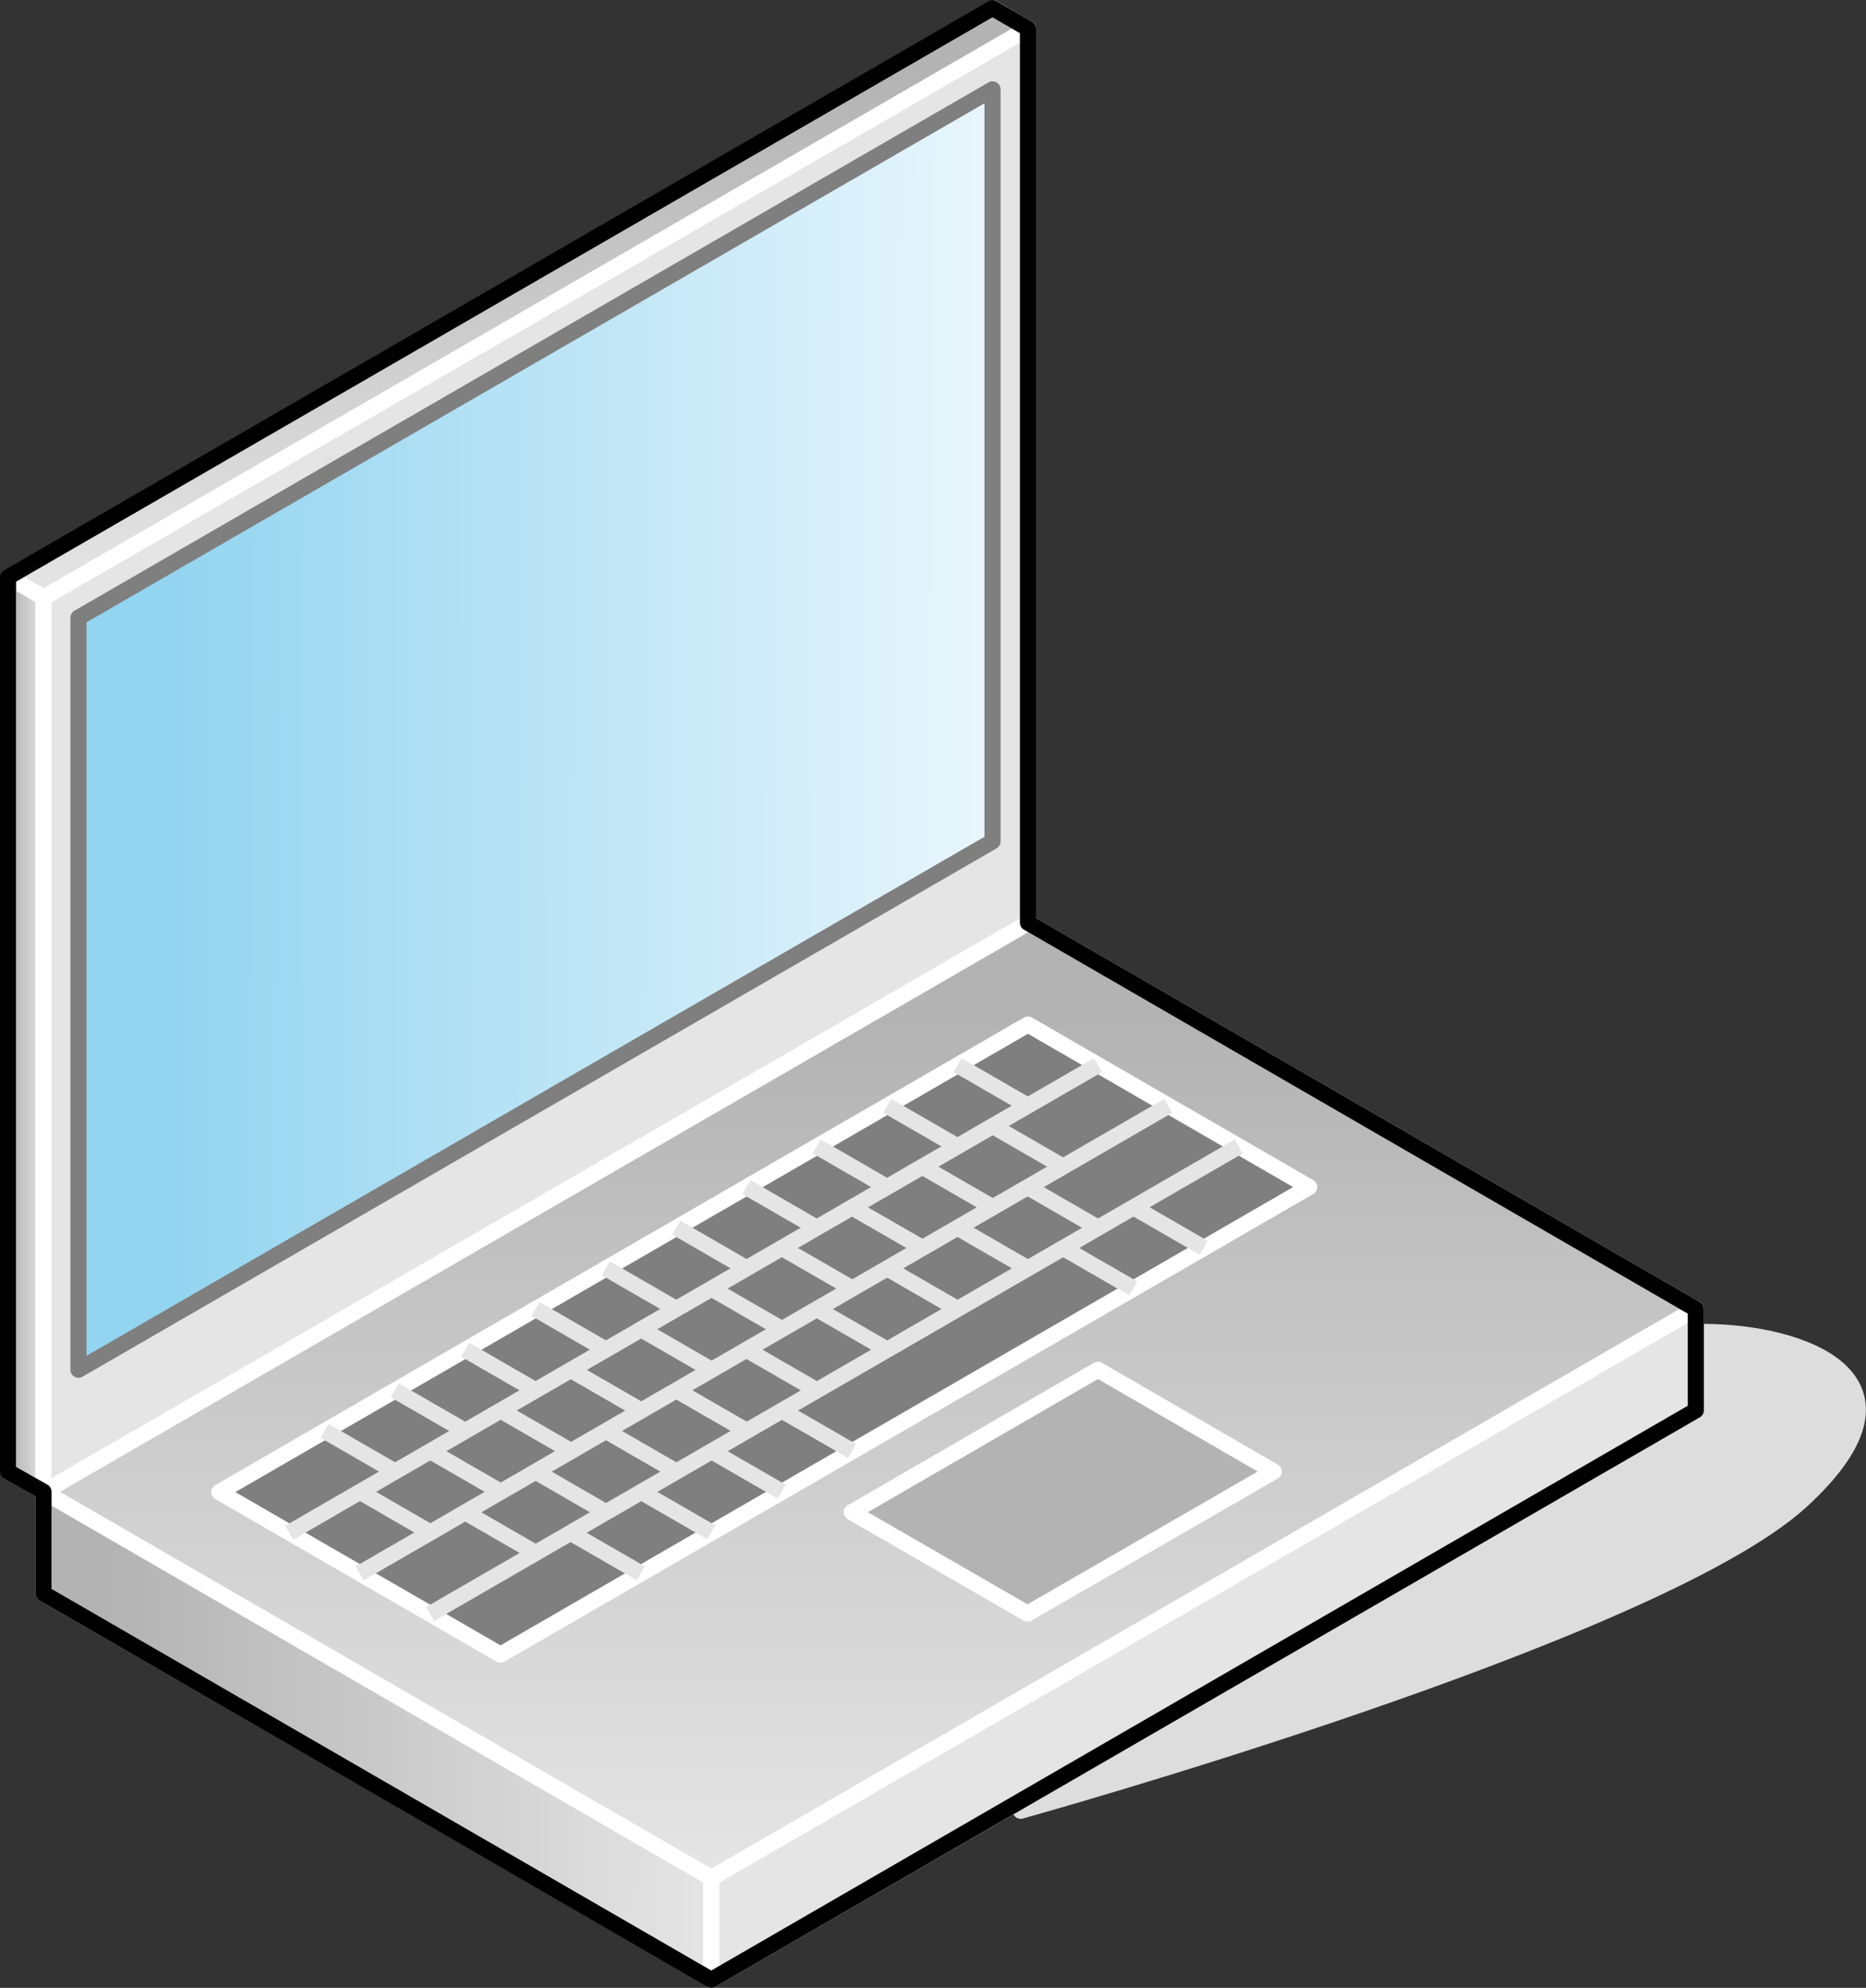 <?xml version="1.0" encoding="UTF-8"?>

<svg version="1.2" baseProfile="tiny" width="46.38mm" height="49.4mm" viewBox="4510 10812 4638 4940" preserveAspectRatio="xMidYMid" fill-rule="evenodd" stroke-width="28.222" stroke-linejoin="round" xmlns="http://www.w3.org/2000/svg" xmlns:xlink="http://www.w3.org/1999/xlink" xml:space="preserve">
 <rect x="4510" y="10812" width="4638" height="4940" fill="#333333" stroke="none"/>
 <g visibility="visible" id="Slide_1">
  <g id="DrawingGroup_1">
   <g>
    <path fill="rgb(221,221,221)" stroke="none" d="M 7047,15312 C 7047,15312 8624,14874 8987,14542 9322,14235 8985,14122 8744,14122 8744,14274 7047,15242 7047,15312 Z"/>
    <path fill="none" stroke="rgb(221,221,221)" id="Drawing_1_0" stroke-width="40" stroke-linejoin="round" d="M 7047,15312 C 7047,15312 8624,14874 8987,14542 9322,14235 8985,14122 8744,14122 8744,14274 7047,15242 7047,15312 Z"/>
   </g>
   <g id="DrawingGroup_2">
    <g>
     <defs>
      <linearGradient id="Gradient_114" gradientUnits="userSpaceOnUse" x1="6671" y1="13105" x2="6671" y2="15479">
       <stop offset="0.1" stop-color="rgb(179,179,179)"/>
       <stop offset="1" stop-color="rgb(229,229,229)"/>
      </linearGradient>
     </defs>
     <path fill="url(#Gradient_114)" stroke="rgb(255,255,255)" id="Drawing_2_0" stroke-width="40" stroke-linejoin="round" d="M 6278,15479 L 8725,14065 7065,13105 4618,14519 6278,15479 Z"/>
    </g>
    <g>
     <path fill="rgb(127,127,127)" stroke="none" d="M 7764,13762 L 7065,13358 5055,14520 5754,14924 7764,13762 Z"/>
     <path fill="none" stroke="rgb(255,255,255)" id="Drawing_3_0" stroke-width="40" stroke-linejoin="round" d="M 7764,13762 L 7065,13358 5055,14520 5754,14924 7764,13762 Z"/>
    </g>
    <g>
     <path fill="rgb(179,179,179)" stroke="none" d="M 4618,13756 L 4618,12297 7065,10883 7065,13106 5940,13756 4618,13756 Z"/>
     <path fill="rgb(180,180,180)" stroke="none" d="M 5940,13756 L 4618,14520 4618,13756 5940,13756 Z M 4618,13720 L 4618,12297 7065,10883 7065,13106 6002,13720 4618,13720 Z"/>
     <path fill="rgb(181,181,181)" stroke="none" d="M 6002,13720 L 4618,14520 4618,13720 6002,13720 Z M 7061,13108 L 6066,13683 4618,13683 4618,12297 7061,10885 7061,13108 Z"/>
     <path fill="rgb(182,182,182)" stroke="none" d="M 6066,13683 L 4618,14520 4618,13683 6066,13683 Z M 7061,10885 L 7065,10883 7065,13106 7061,13108 7061,10885 Z M 7025,13129 L 6129,13647 4618,13647 4618,12297 7025,10906 7025,13129 Z"/>
     <path fill="rgb(183,183,183)" stroke="none" d="M 6129,13647 L 4618,14520 4618,13647 6129,13647 Z M 7025,10906 L 7065,10883 7065,13106 7025,13129 7025,10906 Z M 6988,13150 L 6193,13610 4618,13610 4618,12297 6988,10927 6988,13150 Z"/>
     <path fill="rgb(184,184,184)" stroke="none" d="M 6193,13610 L 4618,14520 4618,13610 6193,13610 Z M 6988,10927 L 7065,10883 7065,13106 6988,13150 6988,10927 Z M 6952,13171 L 6255,13574 4618,13574 4618,12297 6952,10948 6952,13171 Z"/>
     <path fill="rgb(185,185,185)" stroke="none" d="M 6255,13574 L 4618,14520 4618,13574 6255,13574 Z M 6952,10948 L 7065,10883 7065,13106 6952,13171 6952,10948 Z M 6916,13192 L 6317,13538 4618,13538 4618,12297 6916,10969 6916,13192 Z"/>
     <path fill="rgb(186,186,186)" stroke="none" d="M 6317,13538 L 4618,14520 4618,13538 6317,13538 Z M 6916,10969 L 7065,10883 7065,13106 6916,13192 6916,10969 Z M 6879,13213 L 6381,13501 4618,13501 4618,12297 6879,10990 6879,13213 Z"/>
     <path fill="rgb(187,187,187)" stroke="none" d="M 6381,13501 L 4618,14520 4618,13501 6381,13501 Z M 6879,10990 L 7065,10883 7065,13106 6879,13213 6879,10990 Z M 6843,13234 L 6444,13465 4618,13465 4618,12297 6843,11011 6843,13234 Z"/>
     <path fill="rgb(188,188,188)" stroke="none" d="M 6444,13465 L 4618,14520 4618,13465 6444,13465 Z M 6843,11011 L 7065,10883 7065,13106 6843,13234 6843,11011 Z M 6806,13256 L 6508,13428 4618,13428 4618,12297 6806,11033 6806,13256 Z"/>
     <path fill="rgb(189,189,189)" stroke="none" d="M 6508,13428 L 4618,14520 4618,13428 6508,13428 Z M 6806,11033 L 7065,10883 7065,13106 6806,13256 6806,11033 Z M 6770,13276 L 6570,13392 4618,13392 4618,12297 6770,11053 6770,13276 Z"/>
     <path fill="rgb(190,190,190)" stroke="none" d="M 6570,13392 L 4618,14520 4618,13392 6570,13392 Z M 6770,11053 L 7065,10883 7065,13106 6770,13276 6770,11053 Z M 6734,13297 L 6632,13356 4618,13356 4618,12297 6734,11074 6734,13297 Z"/>
     <path fill="rgb(191,191,191)" stroke="none" d="M 6632,13356 L 4618,14520 4618,13356 6632,13356 Z M 6734,11074 L 7065,10883 7065,13106 6734,13297 6734,11074 Z M 6697,13319 L 6696,13319 4618,13319 4618,12297 6697,11096 6697,13319 Z"/>
     <path fill="rgb(192,192,192)" stroke="none" d="M 6696,13319 L 4618,14520 4618,13319 6696,13319 Z M 6697,11096 L 7065,10883 7065,13106 6697,13319 6697,11096 Z M 6661,13283 L 4618,13283 4618,12297 6661,11116 6661,13283 Z"/>
     <path fill="rgb(193,193,193)" stroke="none" d="M 6661,13283 L 6661,11116 7065,10883 7065,13106 4618,14520 4618,13283 6661,13283 Z M 6624,13246 L 4618,13246 4618,12297 6624,11138 6624,13246 Z"/>
     <path fill="rgb(194,194,194)" stroke="none" d="M 6624,13246 L 6624,11138 7065,10883 7065,13106 4618,14520 4618,13246 6624,13246 Z M 6588,13210 L 4618,13210 4618,12297 6588,11159 6588,13210 Z"/>
     <path fill="rgb(195,195,195)" stroke="none" d="M 6588,13210 L 6588,11159 7065,10883 7065,13106 4618,14520 4618,13210 6588,13210 Z M 6552,13174 L 4618,13174 4618,12297 6552,11179 6552,13174 Z"/>
     <path fill="rgb(196,196,196)" stroke="none" d="M 6552,13174 L 6552,11179 7065,10883 7065,13106 4618,14520 4618,13174 6552,13174 Z M 6515,13137 L 4618,13137 4618,12297 6515,11201 6515,13137 Z"/>
     <path fill="rgb(197,197,197)" stroke="none" d="M 6515,13137 L 6515,11201 7065,10883 7065,13106 4618,14520 4618,13137 6515,13137 Z M 6479,13101 L 4618,13101 4618,12297 6479,11222 6479,13101 Z"/>
     <path fill="rgb(198,198,198)" stroke="none" d="M 6479,13101 L 6479,11222 7065,10883 7065,13106 4618,14520 4618,13101 6479,13101 Z M 6442,13064 L 4618,13064 4618,12297 6442,11243 6442,13064 Z"/>
     <path fill="rgb(199,199,199)" stroke="none" d="M 6442,13064 L 6442,11243 7065,10883 7065,13106 4618,14520 4618,13064 6442,13064 Z M 6406,13028 L 4618,13028 4618,12297 6406,11264 6406,13028 Z"/>
     <path fill="rgb(200,200,200)" stroke="none" d="M 6406,13028 L 6406,11264 7065,10883 7065,13106 4618,14520 4618,13028 6406,13028 Z M 6370,12992 L 4618,12992 4618,12297 6370,11285 6370,12992 Z"/>
     <path fill="rgb(201,201,201)" stroke="none" d="M 6370,12992 L 6370,11285 7065,10883 7065,13106 4618,14520 4618,12992 6370,12992 Z M 6333,12955 L 4618,12955 4618,12297 6333,11306 6333,12955 Z"/>
     <path fill="rgb(202,202,202)" stroke="none" d="M 6333,12955 L 6333,11306 7065,10883 7065,13106 4618,14520 4618,12955 6333,12955 Z M 6297,12919 L 4618,12919 4618,12297 6297,11327 6297,12919 Z"/>
     <path fill="rgb(203,203,203)" stroke="none" d="M 6297,12919 L 6297,11327 7065,10883 7065,13106 4618,14520 4618,12919 6297,12919 Z M 6260,12882 L 4618,12882 4618,12297 6260,11348 6260,12882 Z"/>
     <path fill="rgb(204,204,204)" stroke="none" d="M 6260,12882 L 6260,11348 7065,10883 7065,13106 4618,14520 4618,12882 6260,12882 Z M 6224,12846 L 4618,12846 4618,12297 6224,11369 6224,12846 Z"/>
     <path fill="rgb(205,205,205)" stroke="none" d="M 6224,12846 L 6224,11369 7065,10883 7065,13106 4618,14520 4618,12846 6224,12846 Z M 6188,12810 L 4618,12810 4618,12297 6188,11390 6188,12810 Z"/>
     <path fill="rgb(206,206,206)" stroke="none" d="M 6188,12810 L 6188,11390 7065,10883 7065,13106 4618,14520 4618,12810 6188,12810 Z M 6151,12773 L 4618,12773 4618,12297 6151,11411 6151,12773 Z"/>
     <path fill="rgb(207,207,207)" stroke="none" d="M 6151,12773 L 6151,11411 7065,10883 7065,13106 4618,14520 4618,12773 6151,12773 Z M 6115,12737 L 4618,12737 4618,12297 6115,11432 6115,12737 Z"/>
     <path fill="rgb(208,208,208)" stroke="none" d="M 6115,12737 L 6115,11432 7065,10883 7065,13106 4618,14520 4618,12737 6115,12737 Z M 6078,12700 L 4623,12700 4623,12294 6078,11453 6078,12700 Z"/>
     <path fill="rgb(209,209,209)" stroke="none" d="M 4623,12700 L 6078,12700 6078,11453 7065,10883 7065,13106 4618,14520 4618,12297 4623,12294 4623,12700 Z M 6042,12664 L 4660,12664 4660,12273 6042,11474 6042,12664 Z"/>
     <path fill="rgb(210,210,210)" stroke="none" d="M 4660,12664 L 6042,12664 6042,11474 7065,10883 7065,13106 4618,14520 4618,12297 4660,12273 4660,12664 Z M 6006,12628 L 4696,12628 4696,12252 6006,11495 6006,12628 Z"/>
     <path fill="rgb(211,211,211)" stroke="none" d="M 4696,12628 L 6006,12628 6006,11495 7065,10883 7065,13106 4618,14520 4618,12297 4696,12252 4696,12628 Z M 5969,12591 L 4733,12591 4733,12231 5969,11516 5969,12591 Z"/>
     <path fill="rgb(212,212,212)" stroke="none" d="M 4733,12591 L 5969,12591 5969,11516 7065,10883 7065,13106 4618,14520 4618,12297 4733,12231 4733,12591 Z M 5933,12555 L 4769,12555 4769,12210 5933,11537 5933,12555 Z"/>
     <path fill="rgb(213,213,213)" stroke="none" d="M 4769,12555 L 5933,12555 5933,11537 7065,10883 7065,13106 4618,14520 4618,12297 4769,12210 4769,12555 Z M 5896,12518 L 4805,12518 4805,12189 5896,11559 5896,12518 Z"/>
     <path fill="rgb(214,214,214)" stroke="none" d="M 4805,12518 L 5896,12518 5896,11559 7065,10883 7065,13106 4618,14520 4618,12297 4805,12189 4805,12518 Z M 5860,12482 L 4842,12482 4842,12168 5860,11579 5860,12482 Z"/>
     <path fill="rgb(215,215,215)" stroke="none" d="M 4842,12482 L 5860,12482 5860,11579 7065,10883 7065,13106 4618,14520 4618,12297 4842,12168 4842,12482 Z M 5824,12446 L 4878,12446 4878,12147 5824,11600 5824,12446 Z"/>
     <path fill="rgb(216,216,216)" stroke="none" d="M 4878,12446 L 5824,12446 5824,11600 7065,10883 7065,13106 4618,14520 4618,12297 4878,12147 4878,12446 Z M 5787,12409 L 4915,12409 4915,12125 5787,11621 5787,12409 Z"/>
     <path fill="rgb(217,217,217)" stroke="none" d="M 4915,12409 L 5787,12409 5787,11621 7065,10883 7065,13106 4618,14520 4618,12297 4915,12125 4915,12409 Z M 5751,12373 L 4951,12373 4951,12105 5751,11642 5751,12373 Z"/>
     <path fill="rgb(218,218,218)" stroke="none" d="M 4951,12373 L 5751,12373 5751,11642 7065,10883 7065,13106 4618,14520 4618,12297 4951,12105 4951,12373 Z M 5714,12336 L 4987,12336 4987,12084 5714,11664 5714,12336 Z"/>
     <path fill="rgb(219,219,219)" stroke="none" d="M 4987,12336 L 5714,12336 5714,11664 7065,10883 7065,13106 4618,14520 4618,12297 4987,12084 4987,12336 Z M 5678,12300 L 5024,12300 5024,12062 5678,11684 5678,12300 Z"/>
     <path fill="rgb(220,220,220)" stroke="none" d="M 5024,12300 L 5678,12300 5678,11684 7065,10883 7065,13106 4618,14520 4618,12297 5024,12062 5024,12300 Z M 5642,12264 L 5060,12264 5060,12042 5642,11705 5642,12264 Z"/>
     <path fill="rgb(221,221,221)" stroke="none" d="M 5060,12264 L 5642,12264 5642,11705 7065,10883 7065,13106 4618,14520 4618,12297 5060,12042 5060,12264 Z M 5605,12227 L 5097,12227 5097,12020 5605,11727 5605,12227 Z"/>
     <path fill="rgb(222,222,222)" stroke="none" d="M 5097,12227 L 5605,12227 5605,11727 7065,10883 7065,13106 4618,14520 4618,12297 5097,12020 5097,12227 Z M 5569,11755 L 5569,12191 5133,12191 5133,11999 5556,11755 5569,11755 Z"/>
     <path fill="rgb(223,223,223)" stroke="none" d="M 5133,12191 L 5569,12191 5569,11755 5556,11755 7065,10883 7065,13106 4618,14520 4618,12297 5133,11999 5133,12191 Z M 5532,11791 L 5532,12154 5169,12154 5169,11979 5494,11791 5532,11791 Z"/>
     <path fill="rgb(224,224,224)" stroke="none" d="M 5169,12154 L 5532,12154 5532,11791 5494,11791 7065,10883 7065,13106 4618,14520 4618,12297 5169,11979 5169,12154 Z M 5496,11828 L 5496,12118 5206,12118 5206,11957 5430,11828 5496,11828 Z"/>
     <path fill="rgb(225,225,225)" stroke="none" d="M 5206,12118 L 5496,12118 5496,11828 5430,11828 7065,10883 7065,13106 4618,14520 4618,12297 5206,11957 5206,12118 Z M 5460,11864 L 5460,12082 5242,12082 5242,11936 5367,11864 5460,11864 Z"/>
     <path fill="rgb(226,226,226)" stroke="none" d="M 5242,12082 L 5460,12082 5460,11864 5367,11864 7065,10883 7065,13106 4618,14520 4618,12297 5242,11936 5242,12082 Z M 5423,11901 L 5423,12045 5279,12045 5279,11915 5303,11901 5423,11901 Z"/>
     <path fill="rgb(227,227,227)" stroke="none" d="M 5279,12045 L 5423,12045 5423,11901 5303,11901 7065,10883 7065,13106 4618,14520 4618,12297 5279,11915 5279,12045 Z M 5315,11937 L 5387,11937 5387,12009 5315,12009 5315,11937 Z"/>
     <path fill="rgb(229,229,229)" stroke="none" d="M 5315,11937 L 5315,12009 5387,12009 5387,11937 5315,11937 Z M 7065,13106 L 4618,14520 4618,12297 7065,10883 7065,13106 Z"/>
     <path fill="none" stroke="rgb(255,255,255)" id="Drawing_4_0" stroke-width="40" stroke-linejoin="round" d="M 7065,13106 L 7065,10883 4618,12297 4618,14520 7065,13106 Z"/>
    </g>
    <g>
     <defs>
      <linearGradient id="Gradient_115" gradientUnits="userSpaceOnUse" x1="4702" y1="12623" x2="6980" y2="12627">
       <stop offset="0.1" stop-color="rgb(147,212,240)"/>
       <stop offset="1" stop-color="rgb(233,246,252)"/>
      </linearGradient>
     </defs>
     <path fill="url(#Gradient_115)" stroke="rgb(127,127,127)" id="Drawing_5_0" stroke-width="40" stroke-linejoin="round" d="M 6977,12903 L 6977,11034 4705,12347 4705,14216 6977,12903 Z"/>
    </g>
    <g>
     <defs>
      <linearGradient id="Gradient_116" gradientUnits="userSpaceOnUse" x1="5798" y1="10832" x2="5798" y2="12297">
       <stop offset="0.1" stop-color="rgb(179,179,179)"/>
       <stop offset="1" stop-color="rgb(229,229,229)"/>
      </linearGradient>
     </defs>
     <path fill="url(#Gradient_116)" stroke="rgb(255,255,255)" id="Drawing_6_0" stroke-width="40" stroke-linejoin="round" d="M 4618,12297 L 7065,10883 6978,10832 4531,12246 4618,12297 Z"/>
    </g>
    <g>
     <defs>
      <linearGradient id="Gradient_117" gradientUnits="userSpaceOnUse" x1="4528" y1="13382" x2="4619" y2="13382">
       <stop offset="0.1" stop-color="rgb(179,179,179)"/>
       <stop offset="1" stop-color="rgb(229,229,229)"/>
      </linearGradient>
     </defs>
     <path fill="url(#Gradient_117)" stroke="rgb(255,255,255)" id="Drawing_7_0" stroke-width="40" stroke-linejoin="round" d="M 4618,14519 L 4618,12297 4531,12246 4531,14469 4618,14519 Z"/>
    </g>
    <g>
     <defs>
      <linearGradient id="Gradient_118" gradientUnits="userSpaceOnUse" x1="4617" y1="15124" x2="6279" y2="15126">
       <stop offset="0.1" stop-color="rgb(179,179,179)"/>
       <stop offset="1" stop-color="rgb(229,229,229)"/>
      </linearGradient>
     </defs>
     <path fill="url(#Gradient_118)" stroke="rgb(255,255,255)" id="Drawing_8_0" stroke-width="40" stroke-linejoin="round" d="M 6278,15731 L 6278,15479 4618,14519 4618,14772 6278,15731 Z"/>
    </g>
    <g>
     <path fill="none" stroke="rgb(229,229,229)" id="Drawing_9_0" stroke-width="40" stroke-linejoin="round" d="M 7589,13661 L 5579,14823"/>
    </g>
    <g>
     <path fill="none" stroke="rgb(229,229,229)" id="Drawing_10_0" stroke-width="40" stroke-linejoin="round" d="M 7414,13560 L 5404,14722"/>
    </g>
    <g>
     <path fill="none" stroke="rgb(229,229,229)" id="Drawing_11_0" stroke-width="40" stroke-linejoin="round" d="M 7239,13459 L 5229,14621"/>
    </g>
    <g>
     <path fill="none" stroke="rgb(229,229,229)" id="Drawing_12_0" stroke-width="40" stroke-linejoin="round" d="M 5492,14469 L 5317,14368"/>
    </g>
    <g>
     <path fill="none" stroke="rgb(229,229,229)" id="Drawing_13_0" stroke-width="40" stroke-linejoin="round" d="M 5666,14368 L 5491,14267"/>
    </g>
    <g>
     <path fill="none" stroke="rgb(229,229,229)" id="Drawing_14_0" stroke-width="40" stroke-linejoin="round" d="M 5841,14267 L 5666,14166"/>
    </g>
    <g>
     <path fill="none" stroke="rgb(229,229,229)" id="Drawing_15_0" stroke-width="40" stroke-linejoin="round" d="M 5754,14519 L 5579,14418"/>
    </g>
    <g>
     <path fill="none" stroke="rgb(229,229,229)" id="Drawing_16_0" stroke-width="40" stroke-linejoin="round" d="M 5929,14418 L 5754,14317"/>
    </g>
    <g>
     <path fill="none" stroke="rgb(229,229,229)" id="Drawing_17_0" stroke-width="40" stroke-linejoin="round" d="M 6103,14317 L 5928,14216"/>
    </g>
    <g>
     <path fill="none" stroke="rgb(229,229,229)" id="Drawing_18_0" stroke-width="40" stroke-linejoin="round" d="M 6016,14166 L 5841,14065"/>
    </g>
    <g>
     <path fill="none" stroke="rgb(229,229,229)" id="Drawing_19_0" stroke-width="40" stroke-linejoin="round" d="M 6278,14216 L 6103,14115"/>
    </g>
    <g>
     <path fill="none" stroke="rgb(229,229,229)" id="Drawing_20_0" stroke-width="40" stroke-linejoin="round" d="M 6191,14065 L 6016,13964"/>
    </g>
    <g>
     <path fill="none" stroke="rgb(229,229,229)" id="Drawing_21_0" stroke-width="40" stroke-linejoin="round" d="M 6366,13964 L 6191,13863"/>
    </g>
    <g>
     <path fill="none" stroke="rgb(229,229,229)" id="Drawing_22_0" stroke-width="40" stroke-linejoin="round" d="M 6540,13863 L 6365,13762"/>
    </g>
    <g>
     <path fill="none" stroke="rgb(229,229,229)" id="Drawing_23_0" stroke-width="40" stroke-linejoin="round" d="M 6453,14115 L 6278,14014"/>
    </g>
    <g>
     <path fill="none" stroke="rgb(229,229,229)" id="Drawing_24_0" stroke-width="40" stroke-linejoin="round" d="M 6628,14014 L 6453,13913"/>
    </g>
    <g>
     <path fill="none" stroke="rgb(229,229,229)" id="Drawing_25_0" stroke-width="40" stroke-linejoin="round" d="M 6802,13913 L 6627,13812"/>
    </g>
    <g>
     <path fill="none" stroke="rgb(229,229,229)" id="Drawing_26_0" stroke-width="40" stroke-linejoin="round" d="M 6715,13762 L 6540,13661"/>
    </g>
    <g>
     <path fill="none" stroke="rgb(229,229,229)" id="Drawing_27_0" stroke-width="40" stroke-linejoin="round" d="M 6977,13812 L 6802,13711"/>
    </g>
    <g>
     <path fill="none" stroke="rgb(229,229,229)" id="Drawing_28_0" stroke-width="40" stroke-linejoin="round" d="M 6890,13661 L 6715,13560"/>
    </g>
    <g>
     <path fill="none" stroke="rgb(229,229,229)" id="Drawing_29_0" stroke-width="40" stroke-linejoin="round" d="M 7065,13560 L 6890,13459"/>
    </g>
    <g>
     <path fill="none" stroke="rgb(229,229,229)" id="Drawing_30_0" stroke-width="40" stroke-linejoin="round" d="M 7152,13711 L 6977,13610"/>
    </g>
    <g>
     <path fill="none" stroke="rgb(229,229,229)" id="Drawing_31_0" stroke-width="40" stroke-linejoin="round" d="M 6016,14570 L 5841,14469"/>
    </g>
    <g>
     <path fill="none" stroke="rgb(229,229,229)" id="Drawing_32_0" stroke-width="40" stroke-linejoin="round" d="M 6191,14469 L 6016,14368"/>
    </g>
    <g>
     <path fill="none" stroke="rgb(229,229,229)" id="Drawing_33_0" stroke-width="40" stroke-linejoin="round" d="M 6366,14368 L 6191,14267"/>
    </g>
    <g>
     <path fill="none" stroke="rgb(229,229,229)" id="Drawing_34_0" stroke-width="40" stroke-linejoin="round" d="M 6453,14519 L 6278,14418"/>
    </g>
    <g>
     <path fill="none" stroke="rgb(229,229,229)" id="Drawing_35_0" stroke-width="40" stroke-linejoin="round" d="M 6628,14418 L 6453,14317"/>
    </g>
    <g>
     <path fill="none" stroke="rgb(229,229,229)" id="Drawing_36_0" stroke-width="40" stroke-linejoin="round" d="M 6540,14267 L 6365,14166"/>
    </g>
    <g>
     <path fill="none" stroke="rgb(229,229,229)" id="Drawing_37_0" stroke-width="40" stroke-linejoin="round" d="M 6715,14166 L 6540,14065"/>
    </g>
    <g>
     <path fill="none" stroke="rgb(229,229,229)" id="Drawing_38_0" stroke-width="40" stroke-linejoin="round" d="M 6890,14065 L 6715,13964"/>
    </g>
    <g>
     <path fill="none" stroke="rgb(229,229,229)" id="Drawing_39_0" stroke-width="40" stroke-linejoin="round" d="M 7065,13964 L 6890,13863"/>
    </g>
    <g>
     <path fill="none" stroke="rgb(229,229,229)" id="Drawing_40_0" stroke-width="40" stroke-linejoin="round" d="M 7327,14014 L 7152,13913"/>
    </g>
    <g>
     <path fill="none" stroke="rgb(229,229,229)" id="Drawing_41_0" stroke-width="40" stroke-linejoin="round" d="M 7239,13863 L 7064,13762"/>
    </g>
    <g>
     <path fill="none" stroke="rgb(229,229,229)" id="Drawing_42_0" stroke-width="40" stroke-linejoin="round" d="M 7502,13913 L 7327,13812"/>
    </g>
    <g>
     <path fill="none" stroke="rgb(229,229,229)" id="Drawing_43_0" stroke-width="40" stroke-linejoin="round" d="M 6103,14722 L 5928,14621"/>
    </g>
    <g>
     <path fill="none" stroke="rgb(229,229,229)" id="Drawing_44_0" stroke-width="40" stroke-linejoin="round" d="M 6278,14620 L 6103,14519"/>
    </g>
    <g>
     <path fill="rgb(179,179,179)" stroke="none" d="M 8211,14615 L 6278,15732 6278,15479 8211,14362 8211,14615 Z"/>
     <path fill="rgb(180,180,180)" stroke="none" d="M 8211,14362 L 8725,14065 8725,14318 8211,14615 8211,14362 Z M 8187,14629 L 6278,15732 6278,15479 8187,14376 8187,14629 Z"/>
     <path fill="rgb(181,181,181)" stroke="none" d="M 8187,14376 L 8725,14065 8725,14318 8187,14629 8187,14376 Z M 8162,14643 L 6307,15715 6278,15715 6278,15479 8162,14390 8162,14643 Z"/>
     <path fill="rgb(182,182,182)" stroke="none" d="M 6307,15715 L 6278,15732 6278,15715 6307,15715 Z M 8162,14390 L 8725,14065 8725,14318 8162,14643 8162,14390 Z M 8138,14657 L 6349,15691 6278,15691 6278,15479 8138,14404 8138,14657 Z"/>
     <path fill="rgb(183,183,183)" stroke="none" d="M 6349,15691 L 6278,15732 6278,15691 6349,15691 Z M 8138,14404 L 8725,14065 8725,14318 8138,14657 8138,14404 Z M 8113,14672 L 6392,15666 6278,15666 6278,15479 8113,14419 8113,14672 Z"/>
     <path fill="rgb(184,184,184)" stroke="none" d="M 6392,15666 L 6278,15732 6278,15666 6392,15666 Z M 8113,14419 L 8725,14065 8725,14318 8113,14672 8113,14419 Z M 8089,14686 L 6434,15642 6278,15642 6278,15479 8089,14433 8089,14686 Z"/>
     <path fill="rgb(185,185,185)" stroke="none" d="M 6434,15642 L 6278,15732 6278,15642 6434,15642 Z M 8089,14433 L 8725,14065 8725,14318 8089,14686 8089,14433 Z M 8064,14700 L 6477,15617 6278,15617 6278,15479 8064,14447 8064,14700 Z"/>
     <path fill="rgb(186,186,186)" stroke="none" d="M 6477,15617 L 6278,15732 6278,15617 6477,15617 Z M 8064,14447 L 8725,14065 8725,14318 8064,14700 8064,14447 Z M 8040,14714 L 6519,15593 6278,15593 6278,15479 8040,14461 8040,14714 Z"/>
     <path fill="rgb(187,187,187)" stroke="none" d="M 6519,15593 L 6278,15732 6278,15593 6519,15593 Z M 8040,14461 L 8725,14065 8725,14318 8040,14714 8040,14461 Z M 8015,14728 L 6562,15568 6278,15568 6278,15479 8015,14475 8015,14728 Z"/>
     <path fill="rgb(188,188,188)" stroke="none" d="M 6562,15568 L 6278,15732 6278,15568 6562,15568 Z M 8015,14475 L 8725,14065 8725,14318 8015,14728 8015,14475 Z M 7991,14742 L 6603,15544 6278,15544 6278,15479 7991,14489 7991,14742 Z"/>
     <path fill="rgb(189,189,189)" stroke="none" d="M 6603,15544 L 6278,15732 6278,15544 6603,15544 Z M 7991,14489 L 8725,14065 8725,14318 7991,14742 7991,14489 Z M 7966,14757 L 6647,15519 6278,15519 6278,15479 7966,14504 7966,14757 Z"/>
     <path fill="rgb(190,190,190)" stroke="none" d="M 6647,15519 L 6278,15732 6278,15519 6647,15519 Z M 7966,14504 L 8725,14065 8725,14318 7966,14757 7966,14504 Z M 7942,14770 L 6688,15495 6278,15495 6278,15479 7942,14517 7942,14770 Z"/>
     <path fill="rgb(191,191,191)" stroke="none" d="M 6688,15495 L 6278,15732 6278,15495 6688,15495 Z M 7942,14517 L 8725,14065 8725,14318 7942,14770 7942,14517 Z M 7917,14785 L 6731,15470 6294,15470 7917,14532 7917,14785 Z"/>
     <path fill="rgb(192,192,192)" stroke="none" d="M 6731,15470 L 6278,15732 6278,15479 6294,15470 6731,15470 Z M 7917,14532 L 8725,14065 8725,14318 7917,14785 7917,14532 Z M 7893,14799 L 6773,15446 6335,15446 7893,14546 7893,14799 Z"/>
     <path fill="rgb(193,193,193)" stroke="none" d="M 6773,15446 L 6278,15732 6278,15479 6335,15446 6773,15446 Z M 7893,14546 L 8725,14065 8725,14318 7893,14799 7893,14546 Z M 7868,14813 L 6816,15421 6378,15421 7868,14560 7868,14813 Z"/>
     <path fill="rgb(194,194,194)" stroke="none" d="M 6816,15421 L 6278,15732 6278,15479 6378,15421 6816,15421 Z M 7868,14560 L 8725,14065 8725,14318 7868,14813 7868,14560 Z M 7844,14827 L 6858,15397 6420,15397 7844,14574 7844,14827 Z"/>
     <path fill="rgb(195,195,195)" stroke="none" d="M 6858,15397 L 6278,15732 6278,15479 6420,15397 6858,15397 Z M 7844,14574 L 8725,14065 8725,14318 7844,14827 7844,14574 Z M 7819,14842 L 6901,15372 6463,15372 7819,14589 7819,14842 Z"/>
     <path fill="rgb(196,196,196)" stroke="none" d="M 6901,15372 L 6278,15732 6278,15479 6463,15372 6901,15372 Z M 7819,14589 L 8725,14065 8725,14318 7819,14842 7819,14589 Z M 7795,14855 L 6943,15348 6505,15348 7795,14602 7795,14855 Z"/>
     <path fill="rgb(197,197,197)" stroke="none" d="M 6943,15348 L 6278,15732 6278,15479 6505,15348 6943,15348 Z M 7795,14602 L 8725,14065 8725,14318 7795,14855 7795,14602 Z M 7770,14870 L 6986,15323 6548,15323 7770,14617 7770,14870 Z"/>
     <path fill="rgb(198,198,198)" stroke="none" d="M 6986,15323 L 6278,15732 6278,15479 6548,15323 6986,15323 Z M 7770,14617 L 8725,14065 8725,14318 7770,14870 7770,14617 Z M 7746,14884 L 7027,15299 6589,15299 7746,14631 7746,14884 Z"/>
     <path fill="rgb(199,199,199)" stroke="none" d="M 7027,15299 L 6278,15732 6278,15479 6589,15299 7027,15299 Z M 7746,14631 L 8725,14065 8725,14318 7746,14884 7746,14631 Z M 7721,14898 L 7071,15274 6633,15274 7721,14645 7721,14898 Z"/>
     <path fill="rgb(200,200,200)" stroke="none" d="M 7071,15274 L 6278,15732 6278,15479 6633,15274 7071,15274 Z M 7721,14645 L 8725,14065 8725,14318 7721,14898 7721,14645 Z M 7697,14912 L 7112,15250 6674,15250 7697,14659 7697,14912 Z"/>
     <path fill="rgb(201,201,201)" stroke="none" d="M 7112,15250 L 6278,15732 6278,15479 6674,15250 7112,15250 Z M 7697,14659 L 8725,14065 8725,14318 7697,14912 7697,14659 Z M 7672,14926 L 7155,15225 6718,15225 7672,14673 7672,14926 Z"/>
     <path fill="rgb(202,202,202)" stroke="none" d="M 7155,15225 L 6278,15732 6278,15479 6718,15225 7155,15225 Z M 7672,14673 L 8725,14065 8725,14318 7672,14926 7672,14673 Z M 7648,14940 L 7197,15201 6759,15201 7648,14687 7648,14940 Z"/>
     <path fill="rgb(203,203,203)" stroke="none" d="M 7197,15201 L 6278,15732 6278,15479 6759,15201 7197,15201 Z M 7648,14687 L 8725,14065 8725,14318 7648,14940 7648,14687 Z M 7623,14955 L 7240,15176 6802,15176 7623,14702 7623,14955 Z"/>
     <path fill="rgb(204,204,204)" stroke="none" d="M 7240,15176 L 6278,15732 6278,15479 6802,15176 7240,15176 Z M 7623,14702 L 8725,14065 8725,14318 7623,14955 7623,14702 Z M 7599,14969 L 7282,15152 6844,15152 7599,14716 7599,14969 Z"/>
     <path fill="rgb(205,205,205)" stroke="none" d="M 7282,15152 L 6278,15732 6278,15479 6844,15152 7282,15152 Z M 7599,14716 L 8725,14065 8725,14318 7599,14969 7599,14716 Z M 7574,14983 L 7325,15127 6887,15127 7574,14730 7574,14983 Z"/>
     <path fill="rgb(206,206,206)" stroke="none" d="M 7325,15127 L 6278,15732 6278,15479 6887,15127 7325,15127 Z M 7574,14730 L 8725,14065 8725,14318 7574,14983 7574,14730 Z M 7550,14997 L 7367,15103 6929,15103 7550,14744 7550,14997 Z"/>
     <path fill="rgb(207,207,207)" stroke="none" d="M 7367,15103 L 6278,15732 6278,15479 6929,15103 7367,15103 Z M 7550,14744 L 8725,14065 8725,14318 7550,14997 7550,14744 Z M 7525,15011 L 7410,15078 6972,15078 7525,14758 7525,15011 Z"/>
     <path fill="rgb(208,208,208)" stroke="none" d="M 7410,15078 L 6278,15732 6278,15479 6972,15078 7410,15078 Z M 7525,14758 L 8725,14065 8725,14318 7525,15011 7525,14758 Z M 7501,15025 L 7451,15054 7013,15054 7501,14772 7501,15025 Z"/>
     <path fill="rgb(209,209,209)" stroke="none" d="M 7451,15054 L 6278,15732 6278,15479 7013,15054 7451,15054 Z M 7501,14772 L 8725,14065 8725,14318 7501,15025 7501,14772 Z M 7476,15029 L 7057,15029 7476,14787 7476,15029 Z"/>
     <path fill="rgb(210,210,210)" stroke="none" d="M 7476,15029 L 7476,14787 8725,14065 8725,14318 6278,15732 6278,15479 7057,15029 7476,15029 Z M 7452,15005 L 7098,15005 7452,14801 7452,15005 Z"/>
     <path fill="rgb(211,211,211)" stroke="none" d="M 7452,15005 L 7452,14801 8725,14065 8725,14318 6278,15732 6278,15479 7098,15005 7452,15005 Z M 7427,14980 L 7142,14980 7427,14815 7427,14980 Z"/>
     <path fill="rgb(212,212,212)" stroke="none" d="M 7427,14980 L 7427,14815 8725,14065 8725,14318 6278,15732 6278,15479 7142,14980 7427,14980 Z M 7403,14956 L 7183,14956 7403,14829 7403,14956 Z"/>
     <path fill="rgb(213,213,213)" stroke="none" d="M 7403,14956 L 7403,14829 8725,14065 8725,14318 6278,15732 6278,15479 7183,14956 7403,14956 Z M 7378,14931 L 7226,14931 7378,14843 7378,14931 Z"/>
     <path fill="rgb(214,214,214)" stroke="none" d="M 7378,14931 L 7378,14843 8725,14065 8725,14318 6278,15732 6278,15479 7226,14931 7378,14931 Z M 7354,14907 L 7268,14907 7354,14857 7354,14907 Z"/>
     <path fill="rgb(215,215,215)" stroke="none" d="M 7354,14907 L 7354,14857 8725,14065 8725,14318 6278,15732 6278,15479 7268,14907 7354,14907 Z M 7329,14882 L 7311,14882 7329,14872 7329,14882 Z"/>
     <path fill="rgb(216,216,216)" stroke="none" d="M 7329,14882 L 7329,14872 8725,14065 8725,14318 6278,15732 6278,15479 7311,14882 7329,14882 Z"/>
     <path fill="rgb(217,217,217)" stroke="none" d="M 8725,14318 L 6278,15732 6278,15479 8725,14065 8725,14318 Z"/>
     <path fill="rgb(218,218,218)" stroke="none" d="M 8725,14318 L 6278,15732 6278,15479 8725,14065 8725,14318 Z"/>
     <path fill="rgb(219,219,219)" stroke="none" d="M 8725,14318 L 6278,15732 6278,15479 8725,14065 8725,14318 Z"/>
     <path fill="rgb(220,220,220)" stroke="none" d="M 8725,14318 L 6278,15732 6278,15479 8725,14065 8725,14318 Z"/>
     <path fill="rgb(221,221,221)" stroke="none" d="M 8725,14318 L 6278,15732 6278,15479 8725,14065 8725,14318 Z"/>
     <path fill="rgb(222,222,222)" stroke="none" d="M 8725,14318 L 6278,15732 6278,15479 8725,14065 8725,14318 Z"/>
     <path fill="rgb(223,223,223)" stroke="none" d="M 8725,14318 L 6278,15732 6278,15479 8725,14065 8725,14318 Z"/>
     <path fill="rgb(224,224,224)" stroke="none" d="M 8725,14318 L 6278,15732 6278,15479 8725,14065 8725,14318 Z"/>
     <path fill="rgb(225,225,225)" stroke="none" d="M 8725,14318 L 6278,15732 6278,15479 8725,14065 8725,14318 Z"/>
     <path fill="rgb(226,226,226)" stroke="none" d="M 8725,14318 L 6278,15732 6278,15479 8725,14065 8725,14318 Z"/>
     <path fill="rgb(227,227,227)" stroke="none" d="M 8725,14318 L 6278,15732 6278,15479 8725,14065 8725,14318 Z"/>
     <path fill="rgb(229,229,229)" stroke="none" d="M 8725,14318 L 6278,15732 6278,15479 8725,14065 8725,14318 Z"/>
     <path fill="none" stroke="rgb(255,255,255)" id="Drawing_45_0" stroke-width="40" stroke-linejoin="round" d="M 8725,14318 L 8725,14065 6278,15479 6278,15732 8725,14318 Z"/>
    </g>
    <g>
     <path fill="none" stroke="rgb(0,0,0)" id="Drawing_46_0" stroke-width="40" stroke-linejoin="round" d="M 6977,10832 L 4530,12246 4530,14469 4618,14519 4618,14772 6278,15732 8725,14317 8725,14065 7065,13105 7065,10883 6977,10832 Z"/>
    </g>
    <g>
     <path fill="rgb(179,179,179)" stroke="none" d="M 7676,14469 L 7239,14216 6627,14570 7064,14822 7676,14469 Z"/>
     <path fill="none" stroke="rgb(255,255,255)" id="Drawing_47_0" stroke-width="40" stroke-linejoin="round" d="M 7676,14469 L 7239,14216 6627,14570 7064,14822 7676,14469 Z"/>
    </g>
    <g>
     <path fill="none" stroke="rgb(229,229,229)" id="Drawing_48_0" stroke-width="40" stroke-linejoin="round" d="M 5579,14620 L 5404,14519"/>
    </g>
    <g>
     <path fill="none" stroke="rgb(229,229,229)" id="Drawing_49_0" stroke-width="40" stroke-linejoin="round" d="M 5841,14671 L 5666,14570"/>
    </g>
   </g>
  </g>
 </g>
</svg>
